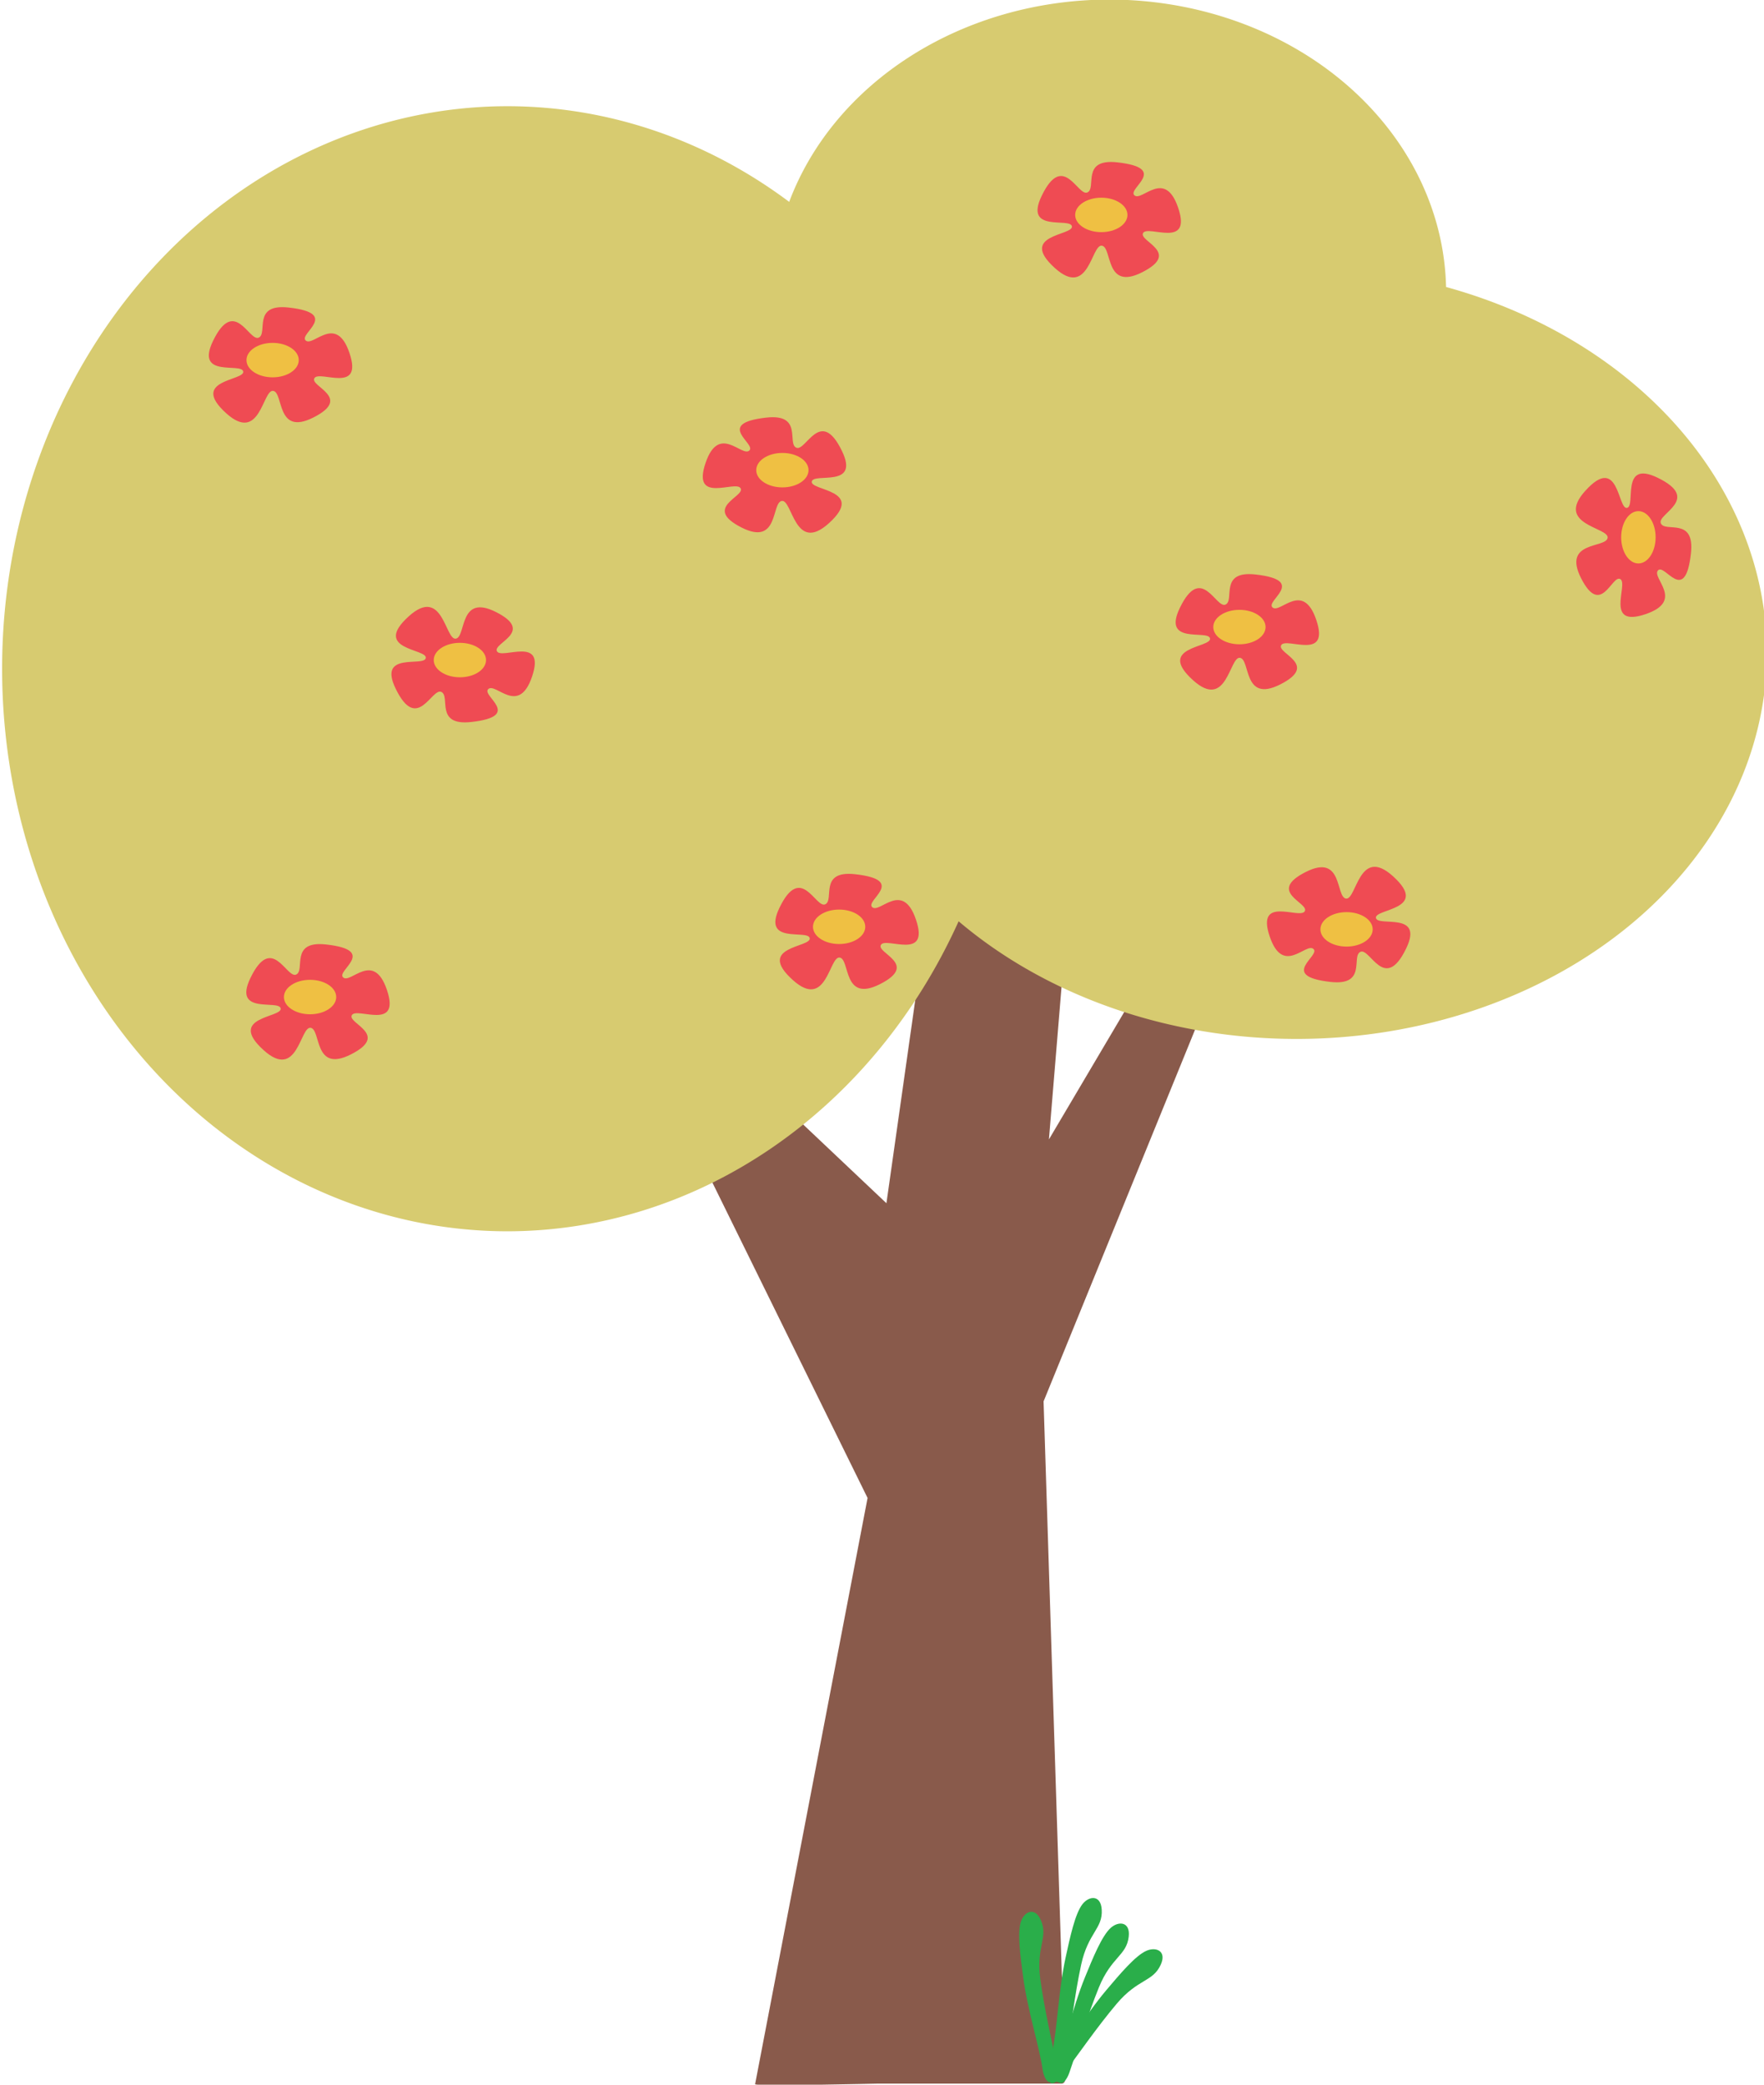<?xml version="1.0" encoding="UTF-8" standalone="no"?>
<!-- Created with Inkscape (http://www.inkscape.org/) -->

<svg
   xmlns:dc="http://purl.org/dc/elements/1.1/"
   xmlns:cc="http://creativecommons.org/ns#"
   xmlns:rdf="http://www.w3.org/1999/02/22-rdf-syntax-ns#"
   xmlns:svg="http://www.w3.org/2000/svg"
   xmlns="http://www.w3.org/2000/svg"
   xmlns:sodipodi="http://sodipodi.sourceforge.net/DTD/sodipodi-0.dtd"
   xmlns:inkscape="http://www.inkscape.org/namespaces/inkscape"
   width="223.298mm"
   height="263.805mm"
   viewBox="0 0 791.212 934.744"
   id="svg12040"
   version="1.1"
   inkscape:version="0.91 r13725"
   sodipodi:docname="tree.svg">
  <defs
     id="defs12042" />
  <sodipodi:namedview
     id="base"
     pagecolor="#ffffff"
     bordercolor="#666666"
     borderopacity="1.0"
     inkscape:pageopacity="0.0"
     inkscape:pageshadow="2"
     inkscape:zoom="0.35"
     inkscape:cx="341.32026"
     inkscape:cy="247.17081"
     inkscape:document-units="px"
     inkscape:current-layer="layer1"
     showgrid="false"
     fit-margin-top="0"
     fit-margin-left="0"
     fit-margin-right="0"
     fit-margin-bottom="0"
     inkscape:window-width="1280"
     inkscape:window-height="751"
     inkscape:window-x="0"
     inkscape:window-y="1"
     inkscape:window-maximized="1" />
  <g
     inkscape:label="Ebene 1"
     inkscape:groupmode="layer"
     id="layer1"
     transform="translate(24.892,155.211)">
    <g
       transform="matrix(0.735,0,0,0.735,-2294.049,316.407)"
       id="g9473">
      <path
         sodipodi:nodetypes="cccccccsssscccc"
         inkscape:connector-curvature="0"
         id="rect9142"
         d="m 3628.228,92.387 47.854,-337.167 73.715,27.325 -22.399,270.9 151.821,-256.798 9.988,11.653 -165.079,404.971 13.176,413.56 c 0.046,1.46 -0.932,2.637 -2.091,2.637 l -111.716,0 c -1.158,0 -75.686,1.766 -75.413,0.346 l 68.634,-357.618 -167.147,-339.622 1.538,-7.624 z"
         style="fill:#895a4b;fill-opacity:1;stroke:none;stroke-width:30;stroke-linecap:round;stroke-miterlimit:4;stroke-dasharray:none;stroke-opacity:1" />
      <path
         inkscape:connector-curvature="0"
         id="path9145"
         d="m 3764.253,-641.923 a 205.642,178.912 0 0 0 -195.36,123.421 308.463,343.185 0 0 0 -171.857,-58.363 308.463,343.185 0 0 0 -308.463,343.184 308.463,343.185 0 0 0 308.463,343.186 308.463,343.185 0 0 0 275.247,-189.12 286.999,235.592 0 0 0 206.216,71.767 286.999,235.592 0 0 0 287,-235.591 286.999,235.592 0 0 0 -195.748,-223.14 205.642,178.912 0 0 0 -205.497,-175.344 z"
         style="fill:#d7cb70;fill-opacity:1;stroke:none;stroke-width:30;stroke-linecap:round;stroke-miterlimit:4;stroke-dasharray:none;stroke-opacity:1" />
      <g
         transform="translate(3340,-382.857)"
         id="g9164">
        <g
           id="g9161">
          <path
             style="fill:#ef4b53;fill-opacity:1;stroke:none;stroke-width:30;stroke-linecap:round;stroke-miterlimit:4;stroke-dasharray:none;stroke-opacity:1"
             inkscape:transform-center-x="3.4010481"
             inkscape:transform-center-y="2.6184348"
             d="m -60.837,-28.101 c -3.042,5.111 23.601,11.75 -0.615,23.989 -22.852,11.55 -18.086,-15.271 -24.56,-16.233 -6.474,-0.962 -7.865,32.441 -28.69,13.627 -22.74,-20.544 11.375,-19.714 10.416,-25.419 -0.959,-5.705 -29.531,4.3 -18.432,-18.657 13.165,-27.23 21.972,0.541 27.853,-2.024 5.881,-2.565 -4.224,-20.916 18.388,-18.361 31.911,3.606 5.731,15.981 10.325,20.101 4.594,4.12 18.5,-16.554 26.689,7.577 8.628,25.424 -18.333,10.288 -21.375,15.399 z"
             id="path9157"
             inkscape:connector-curvature="0"
             sodipodi:nodetypes="sssssssssss" />
        </g>
        <ellipse
           ry="10.511"
           rx="15.955"
           cy="-39.115"
           cx="-86.351"
           id="ellipse9159"
           style="fill:#efc043;fill-opacity:1;stroke:none;stroke-width:30;stroke-linecap:round;stroke-miterlimit:4;stroke-dasharray:none;stroke-opacity:1" />
      </g>
      <g
         transform="matrix(0,1,-1,0,4048.002,-227.527)"
         id="g9169">
        <g
           id="g9171">
          <path
             sodipodi:nodetypes="sssssssssss"
             inkscape:connector-curvature="0"
             id="path9173"
             d="m -60.837,-28.101 c -3.042,5.111 23.601,11.75 -0.615,23.989 -22.852,11.55 -18.086,-15.271 -24.56,-16.233 -6.474,-0.962 -7.865,32.441 -28.69,13.627 -22.74,-20.544 11.375,-19.714 10.416,-25.419 -0.959,-5.705 -29.531,4.3 -18.432,-18.657 13.165,-27.23 21.972,0.541 27.853,-2.024 5.881,-2.565 -4.224,-20.916 18.388,-18.361 31.911,3.606 5.731,15.981 10.325,20.101 4.594,4.12 18.5,-16.554 26.689,7.577 8.628,25.424 -18.333,10.288 -21.375,15.399 z"
             inkscape:transform-center-y="2.6184348"
             inkscape:transform-center-x="3.4010481"
             style="fill:#ef4b53;fill-opacity:1;stroke:none;stroke-width:30;stroke-linecap:round;stroke-miterlimit:4;stroke-dasharray:none;stroke-opacity:1" />
        </g>
        <ellipse
           style="fill:#efc043;fill-opacity:1;stroke:none;stroke-width:30;stroke-linecap:round;stroke-miterlimit:4;stroke-dasharray:none;stroke-opacity:1"
           id="ellipse9175"
           cx="-86.351"
           cy="-39.115"
           rx="15.955"
           ry="10.511" />
      </g>
      <g
         transform="translate(3845.714,-471.429)"
         id="g9177">
        <g
           id="g9179">
          <path
             style="fill:#ef4b53;fill-opacity:1;stroke:none;stroke-width:30;stroke-linecap:round;stroke-miterlimit:4;stroke-dasharray:none;stroke-opacity:1"
             inkscape:transform-center-x="3.4010481"
             inkscape:transform-center-y="2.6184348"
             d="m -60.837,-28.101 c -3.042,5.111 23.601,11.75 -0.615,23.989 -22.852,11.55 -18.086,-15.271 -24.56,-16.233 -6.474,-0.962 -7.865,32.441 -28.69,13.627 -22.74,-20.544 11.375,-19.714 10.416,-25.419 -0.959,-5.705 -29.531,4.3 -18.432,-18.657 13.165,-27.23 21.972,0.541 27.853,-2.024 5.881,-2.565 -4.224,-20.916 18.388,-18.361 31.911,3.606 5.731,15.981 10.325,20.101 4.594,4.12 18.5,-16.554 26.689,7.577 8.628,25.424 -18.333,10.288 -21.375,15.399 z"
             id="path9181"
             inkscape:connector-curvature="0"
             sodipodi:nodetypes="sssssssssss" />
        </g>
        <ellipse
           ry="10.511"
           rx="15.955"
           cy="-39.115"
           cx="-86.351"
           id="ellipse9183"
           style="fill:#efc043;fill-opacity:1;stroke:none;stroke-width:30;stroke-linecap:round;stroke-miterlimit:4;stroke-dasharray:none;stroke-opacity:1" />
      </g>
      <g
         transform="matrix(-1,0,0,1,3478.386,-315.714)"
         id="g9185">
        <g
           id="g9187">
          <path
             sodipodi:nodetypes="sssssssssss"
             inkscape:connector-curvature="0"
             id="path9189"
             d="m -60.837,-28.101 c -3.042,5.111 23.601,11.75 -0.615,23.989 -22.852,11.55 -18.086,-15.271 -24.56,-16.233 -6.474,-0.962 -7.865,32.441 -28.69,13.627 -22.74,-20.544 11.375,-19.714 10.416,-25.419 -0.959,-5.705 -29.531,4.3 -18.432,-18.657 13.165,-27.23 21.972,0.541 27.853,-2.024 5.881,-2.565 -4.224,-20.916 18.388,-18.361 31.911,3.606 5.731,15.981 10.325,20.101 4.594,4.12 18.5,-16.554 26.689,7.577 8.628,25.424 -18.333,10.288 -21.375,15.399 z"
             inkscape:transform-center-y="2.6184348"
             inkscape:transform-center-x="3.4010481"
             style="fill:#ef4b53;fill-opacity:1;stroke:none;stroke-width:30;stroke-linecap:round;stroke-miterlimit:4;stroke-dasharray:none;stroke-opacity:1" />
        </g>
        <ellipse
           style="fill:#efc043;fill-opacity:1;stroke:none;stroke-width:30;stroke-linecap:round;stroke-miterlimit:4;stroke-dasharray:none;stroke-opacity:1"
           id="ellipse9191"
           cx="-86.351"
           cy="-39.115"
           rx="15.955"
           ry="10.511" />
      </g>
      <g
         transform="matrix(1,0,0,-1,3451.429,-272.382)"
         id="g9195">
        <path
           sodipodi:nodetypes="sssssssssss"
           inkscape:connector-curvature="0"
           id="path9197"
           d="m -60.837,-28.101 c -3.042,5.111 23.601,11.75 -0.615,23.989 -22.852,11.55 -18.086,-15.271 -24.56,-16.233 -6.474,-0.962 -7.865,32.441 -28.69,13.627 -22.74,-20.544 11.375,-19.714 10.416,-25.419 -0.959,-5.705 -29.531,4.3 -18.432,-18.657 13.165,-27.23 21.972,0.541 27.853,-2.024 5.881,-2.565 -4.224,-20.916 18.388,-18.361 31.911,3.606 5.731,15.981 10.325,20.101 4.594,4.12 18.5,-16.554 26.689,7.577 8.628,25.424 -18.333,10.288 -21.375,15.399 z"
           inkscape:transform-center-y="2.6184348"
           inkscape:transform-center-x="3.4010481"
           style="fill:#ef4b53;fill-opacity:1;stroke:none;stroke-width:30;stroke-linecap:round;stroke-miterlimit:4;stroke-dasharray:none;stroke-opacity:1" />
      </g>
      <ellipse
         transform="scale(1,-1)"
         style="fill:#efc043;fill-opacity:1;stroke:none;stroke-width:30;stroke-linecap:round;stroke-miterlimit:4;stroke-dasharray:none;stroke-opacity:1"
         id="ellipse9199"
         cx="3367.935"
         cy="238.982"
         rx="15.955"
         ry="10.511" />
      <g
         id="g9201"
         transform="matrix(-1,0,0,-1,3822.672,-113.811)">
        <g
           id="g9203">
          <path
             sodipodi:nodetypes="sssssssssss"
             inkscape:connector-curvature="0"
             id="path9205"
             d="m -60.837,-28.101 c -3.042,5.111 23.601,11.75 -0.615,23.989 -22.852,11.55 -18.086,-15.271 -24.56,-16.233 -6.474,-0.962 -7.865,32.441 -28.69,13.627 -22.74,-20.544 11.375,-19.714 10.416,-25.419 -0.959,-5.705 -29.531,4.3 -18.432,-18.657 13.165,-27.23 21.972,0.541 27.853,-2.024 5.881,-2.565 -4.224,-20.916 18.388,-18.361 31.911,3.606 5.731,15.981 10.325,20.101 4.594,4.12 18.5,-16.554 26.689,7.577 8.628,25.424 -18.333,10.288 -21.375,15.399 z"
             inkscape:transform-center-y="2.6184348"
             inkscape:transform-center-x="3.4010481"
             style="fill:#ef4b53;fill-opacity:1;stroke:none;stroke-width:30;stroke-linecap:round;stroke-miterlimit:4;stroke-dasharray:none;stroke-opacity:1" />
        </g>
        <ellipse
           style="fill:#efc043;fill-opacity:1;stroke:none;stroke-width:30;stroke-linecap:round;stroke-miterlimit:4;stroke-dasharray:none;stroke-opacity:1"
           id="ellipse9207"
           cx="-86.351"
           cy="-39.115"
           rx="15.955"
           ry="10.511" />
      </g>
      <g
         transform="translate(3685.714,-37.143)"
         id="g9209">
        <g
           id="g9211">
          <path
             style="fill:#ef4b53;fill-opacity:1;stroke:none;stroke-width:30;stroke-linecap:round;stroke-miterlimit:4;stroke-dasharray:none;stroke-opacity:1"
             inkscape:transform-center-x="3.4010481"
             inkscape:transform-center-y="2.6184348"
             d="m -60.837,-28.101 c -3.042,5.111 23.601,11.75 -0.615,23.989 -22.852,11.55 -18.086,-15.271 -24.56,-16.233 -6.474,-0.962 -7.865,32.441 -28.69,13.627 -22.74,-20.544 11.375,-19.714 10.416,-25.419 -0.959,-5.705 -29.531,4.3 -18.432,-18.657 13.165,-27.23 21.972,0.541 27.853,-2.024 5.881,-2.565 -4.224,-20.916 18.388,-18.361 31.911,3.606 5.731,15.981 10.325,20.101 4.594,4.12 18.5,-16.554 26.689,7.577 8.628,25.424 -18.333,10.288 -21.375,15.399 z"
             id="path9213"
             inkscape:connector-curvature="0"
             sodipodi:nodetypes="sssssssssss" />
        </g>
        <ellipse
           ry="10.511"
           rx="15.955"
           cy="-39.115"
           cx="-86.351"
           id="ellipse9215"
           style="fill:#efc043;fill-opacity:1;stroke:none;stroke-width:30;stroke-linecap:round;stroke-miterlimit:4;stroke-dasharray:none;stroke-opacity:1" />
      </g>
      <g
         id="g9217"
         transform="translate(3362.857,5.714)">
        <g
           id="g9219">
          <path
             sodipodi:nodetypes="sssssssssss"
             inkscape:connector-curvature="0"
             id="path9221"
             d="m -60.837,-28.101 c -3.042,5.111 23.601,11.75 -0.615,23.989 -22.852,11.55 -18.086,-15.271 -24.56,-16.233 -6.474,-0.962 -7.865,32.441 -28.69,13.627 -22.74,-20.544 11.375,-19.714 10.416,-25.419 -0.959,-5.705 -29.531,4.3 -18.432,-18.657 13.165,-27.23 21.972,0.541 27.853,-2.024 5.881,-2.565 -4.224,-20.916 18.388,-18.361 31.911,3.606 5.731,15.981 10.325,20.101 4.594,4.12 18.5,-16.554 26.689,7.577 8.628,25.424 -18.333,10.288 -21.375,15.399 z"
             inkscape:transform-center-y="2.6184348"
             inkscape:transform-center-x="3.4010481"
             style="fill:#ef4b53;fill-opacity:1;stroke:none;stroke-width:30;stroke-linecap:round;stroke-miterlimit:4;stroke-dasharray:none;stroke-opacity:1" />
        </g>
        <ellipse
           style="fill:#efc043;fill-opacity:1;stroke:none;stroke-width:30;stroke-linecap:round;stroke-miterlimit:4;stroke-dasharray:none;stroke-opacity:1"
           id="ellipse9223"
           cx="-86.351"
           cy="-39.115"
           rx="15.955"
           ry="10.511" />
      </g>
      <g
         id="g9228"
         transform="translate(3930,-220)">
        <g
           id="g9230">
          <path
             sodipodi:nodetypes="sssssssssss"
             inkscape:connector-curvature="0"
             id="path9232"
             d="m -60.837,-28.101 c -3.042,5.111 23.601,11.75 -0.615,23.989 -22.852,11.55 -18.086,-15.271 -24.56,-16.233 -6.474,-0.962 -7.865,32.441 -28.69,13.627 -22.74,-20.544 11.375,-19.714 10.416,-25.419 -0.959,-5.705 -29.531,4.3 -18.432,-18.657 13.165,-27.23 21.972,0.541 27.853,-2.024 5.881,-2.565 -4.224,-20.916 18.388,-18.361 31.911,3.606 5.731,15.981 10.325,20.101 4.594,4.12 18.5,-16.554 26.689,7.577 8.628,25.424 -18.333,10.288 -21.375,15.399 z"
             inkscape:transform-center-y="2.6184348"
             inkscape:transform-center-x="3.4010481"
             style="fill:#ef4b53;fill-opacity:1;stroke:none;stroke-width:30;stroke-linecap:round;stroke-miterlimit:4;stroke-dasharray:none;stroke-opacity:1" />
        </g>
        <ellipse
           style="fill:#efc043;fill-opacity:1;stroke:none;stroke-width:30;stroke-linecap:round;stroke-miterlimit:4;stroke-dasharray:none;stroke-opacity:1"
           id="ellipse9234"
           cx="-86.351"
           cy="-39.115"
           rx="15.955"
           ry="10.511" />
      </g>
      <path
         sodipodi:nodetypes="csscssasc"
         inkscape:connector-curvature="0"
         id="rect9236"
         d="m 3739.803,622.928 c -1.377,3.954 -3.723,6.705 -5.26,6.17 l -2.879,-1.002 c -1.537,-0.535 -1.666,-4.149 -0.289,-8.103 5.261,-12.742 10.21,-36.371 18.055,-55.494 4.584,-11.173 10.206,-25.223 15.767,-30.12 4.808,-4.234 11.94,-3.7 10.892,5.44 -1.332,11.61 -10.566,12.271 -18.174,30.9 -7.157,17.527 -12.969,37.441 -18.112,52.21 z"
         style="fill:#2aae4a;fill-opacity:1;stroke:none;stroke-width:30;stroke-linecap:round;stroke-miterlimit:4;stroke-dasharray:none;stroke-opacity:1" />
      <path
         style="fill:#2aae4a;fill-opacity:1;stroke:none;stroke-width:30;stroke-linecap:round;stroke-miterlimit:4;stroke-dasharray:none;stroke-opacity:1"
         d="m 3735.417,624.778 c -2.531,3.334 -5.613,5.226 -6.91,4.242 l -2.428,-1.843 c -1.296,-0.984 -0.302,-4.461 2.229,-7.795 8.942,-10.492 20.952,-31.434 34.324,-47.196 7.813,-9.209 17.502,-20.833 24.305,-23.772 5.881,-2.54 12.499,0.172 8.677,8.54 -4.855,10.629 -13.842,8.404 -26.835,23.77 -12.225,14.457 -23.907,31.599 -33.362,44.055 z"
         id="path9239"
         inkscape:connector-curvature="0"
         sodipodi:nodetypes="csscssasc" />
      <path
         sodipodi:nodetypes="csscssasc"
         inkscape:connector-curvature="0"
         id="path9241"
         d="m 3732.426,619.975 c 0.775,4.114 0.112,7.669 -1.488,7.97 l -2.995,0.565 c -1.6,0.301 -3.511,-2.768 -4.287,-6.882 -1.784,-13.669 -9.261,-36.624 -11.983,-57.114 -1.59,-11.972 -3.713,-26.955 -1.33,-33.971 2.061,-6.066 8.511,-9.155 12.154,-0.708 4.627,10.73 -3.051,15.903 -0.369,35.846 2.523,18.764 7.402,38.926 10.298,54.294 z"
         style="fill:#2aae4a;fill-opacity:1;stroke:none;stroke-width:30;stroke-linecap:round;stroke-miterlimit:4;stroke-dasharray:none;stroke-opacity:1" />
      <path
         style="fill:#2aae4a;fill-opacity:1;stroke:none;stroke-width:30;stroke-linecap:round;stroke-miterlimit:4;stroke-dasharray:none;stroke-opacity:1"
         d="m 3738.255,611.492 c -0.672,4.132 -2.507,7.248 -4.113,6.987 l -3.009,-0.489 c -1.607,-0.261 -2.359,-3.799 -1.687,-7.931 2.978,-13.46 3.765,-37.589 8.184,-57.781 2.582,-11.798 5.689,-26.608 10.319,-32.393 4.003,-5.002 11.12,-5.709 11.668,3.474 0.696,11.665 -8.284,13.914 -12.555,33.578 -4.018,18.501 -6.297,39.12 -8.808,54.555 z"
         id="path9243"
         inkscape:connector-curvature="0"
         sodipodi:nodetypes="csscssasc" />
    </g>
  </g>
</svg>
